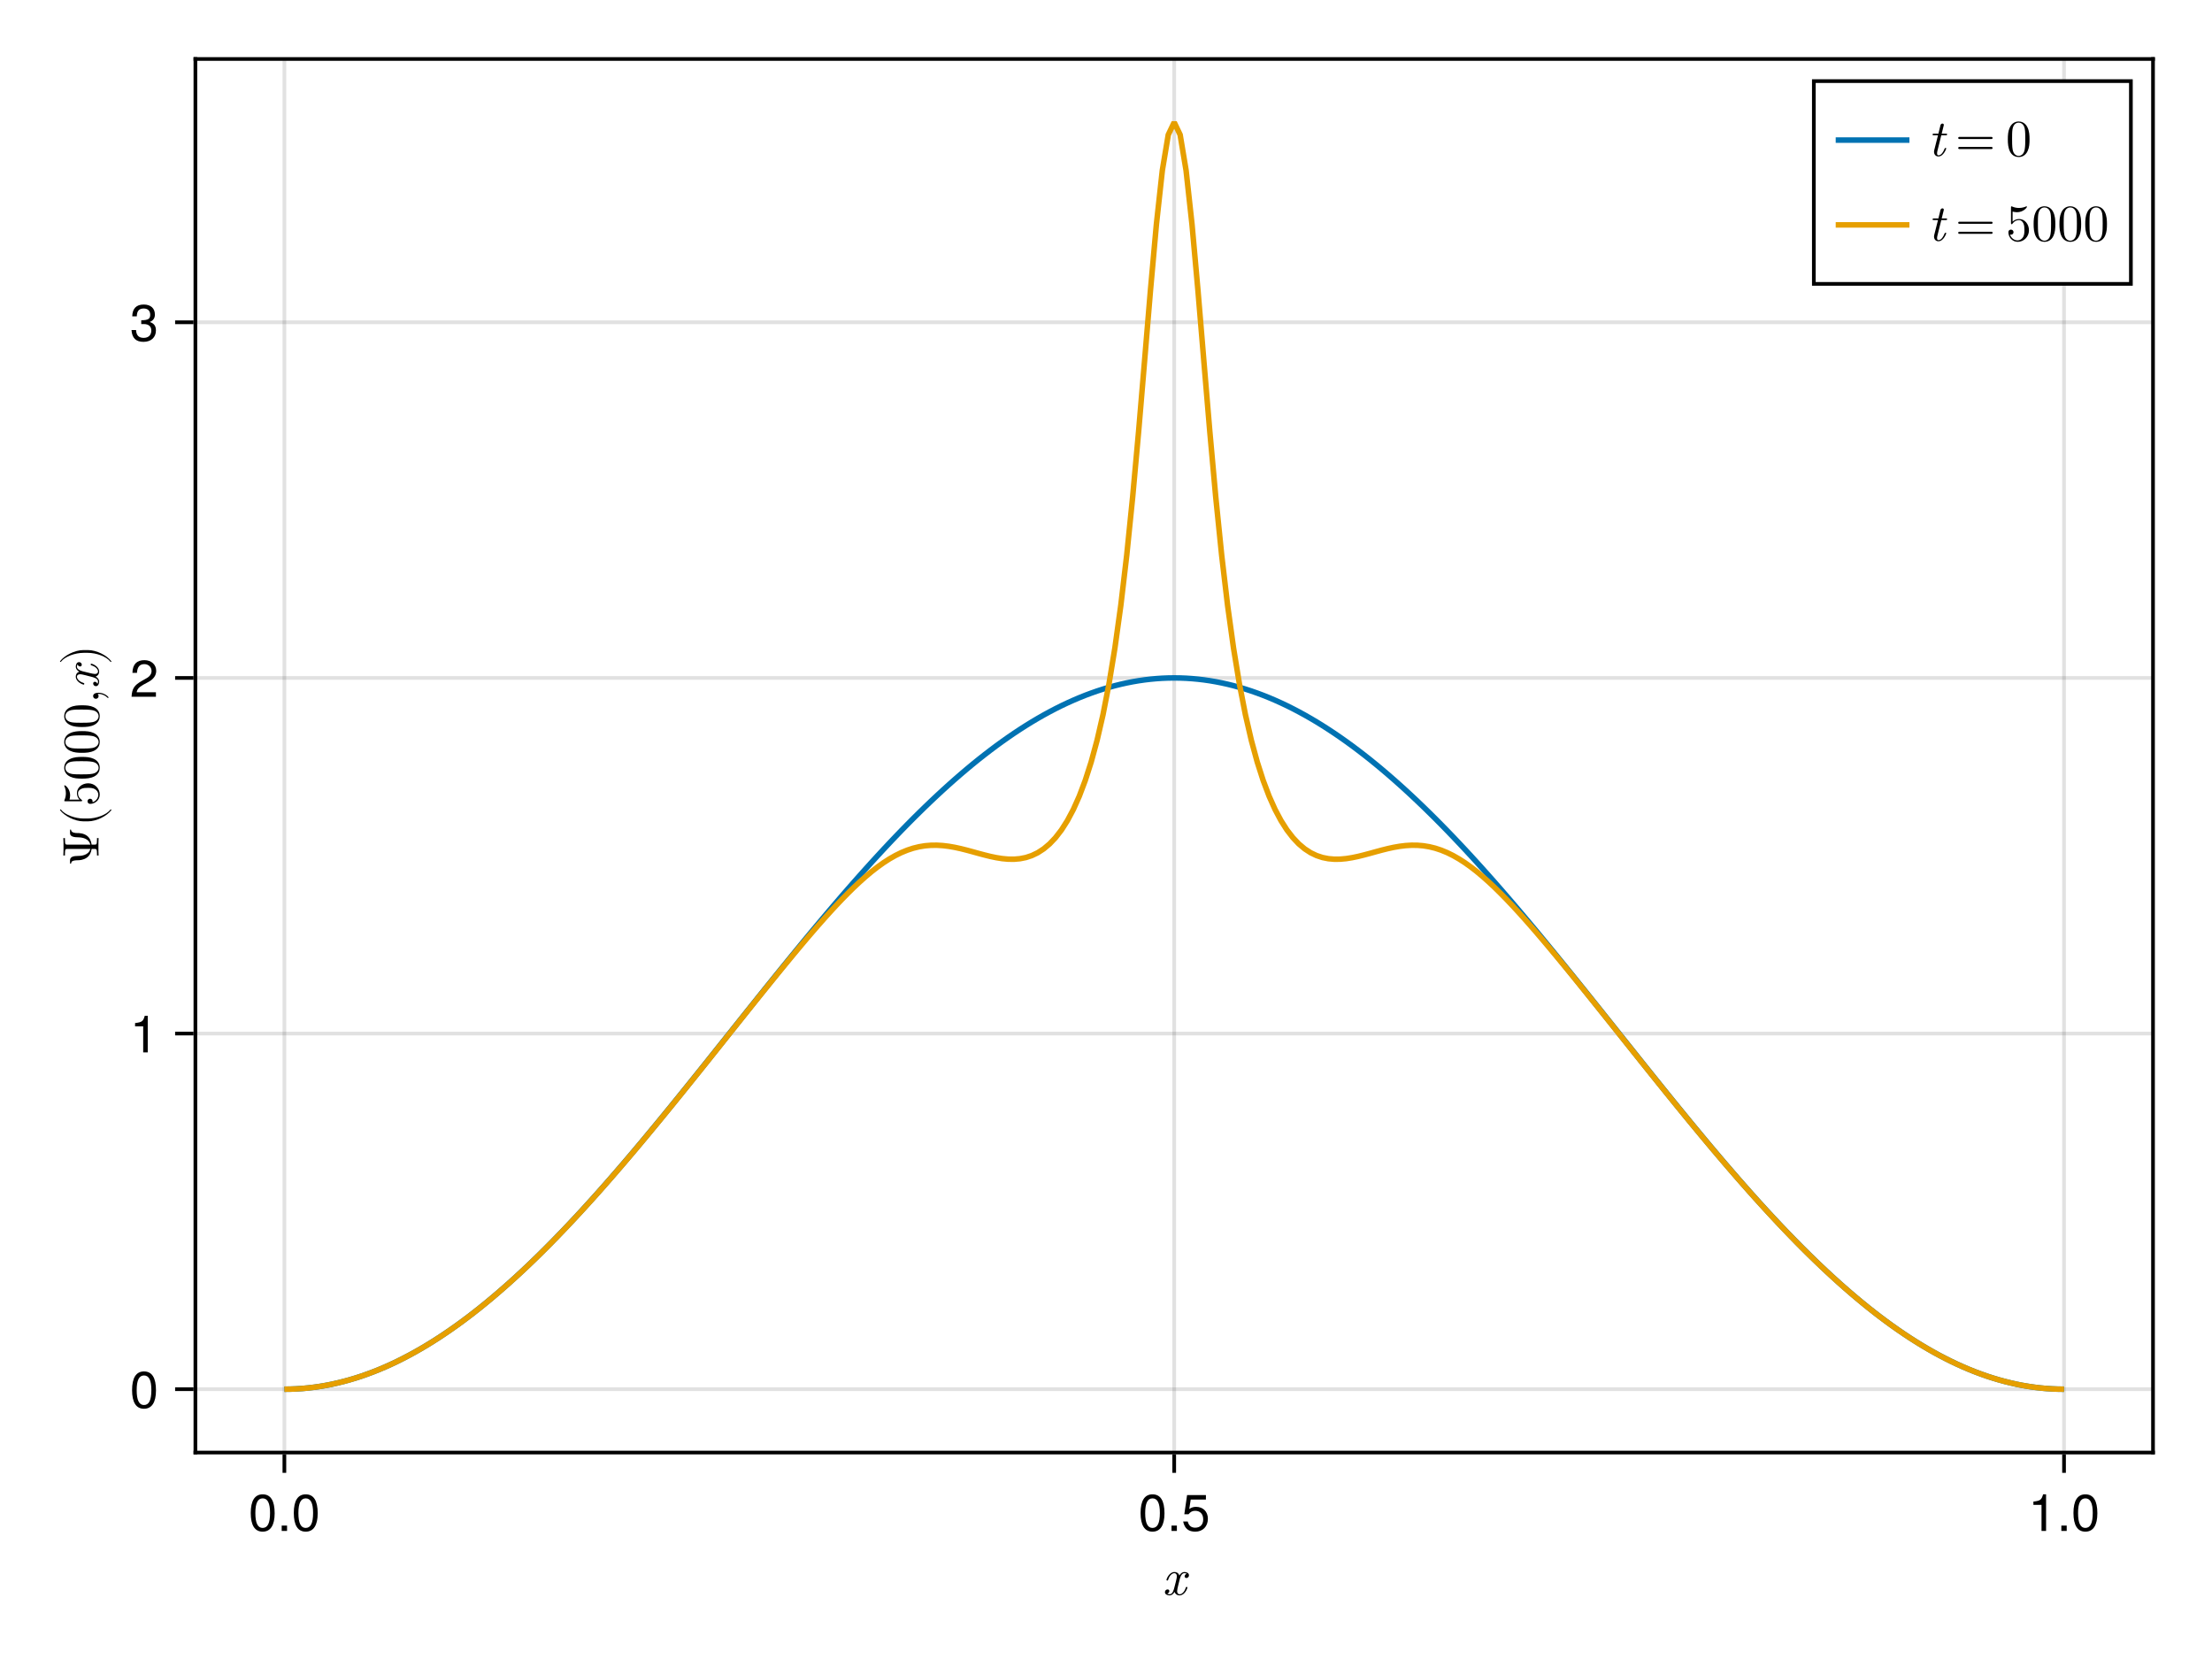<?xml version="1.0" encoding="UTF-8"?>
<svg xmlns="http://www.w3.org/2000/svg" xmlns:xlink="http://www.w3.org/1999/xlink" width="600" height="450" viewBox="0 0 600 450">
<defs>
<g>
<g id="glyph-0-0-c0a7c017">
<path d="M 6.828 -2 C 6.828 -2.141 6.719 -2.141 6.625 -2.141 C 6.453 -2.141 6.438 -2.125 6.375 -1.906 C 5.984 -0.703 5.297 -0.156 4.703 -0.156 C 4.422 -0.156 4.047 -0.328 4.047 -1.047 C 4.047 -1.391 4.203 -1.984 4.312 -2.469 L 4.781 -4.375 C 4.984 -5.109 5.359 -5.875 6.016 -5.875 C 6.062 -5.875 6.406 -5.875 6.641 -5.688 C 6.078 -5.547 6.078 -5.016 6.078 -5.016 C 6.078 -4.828 6.203 -4.562 6.562 -4.562 C 6.812 -4.562 7.25 -4.766 7.25 -5.312 C 7.25 -6.016 6.438 -6.188 6.031 -6.188 C 5.266 -6.188 4.797 -5.5 4.656 -5.234 C 4.359 -6.078 3.672 -6.188 3.312 -6.188 C 1.922 -6.188 1.156 -4.359 1.156 -4.031 C 1.156 -3.891 1.297 -3.891 1.375 -3.891 C 1.547 -3.891 1.547 -3.906 1.625 -4.125 C 2 -5.328 2.734 -5.875 3.297 -5.875 C 3.703 -5.875 3.969 -5.562 3.969 -5 C 3.969 -4.656 3.797 -3.969 3.672 -3.453 L 3.344 -2.188 C 3.125 -1.281 2.828 -0.156 1.984 -0.156 C 1.953 -0.156 1.609 -0.156 1.375 -0.344 C 1.797 -0.469 1.922 -0.812 1.922 -1.016 C 1.922 -1.391 1.625 -1.469 1.438 -1.469 C 1.094 -1.469 0.734 -1.172 0.734 -0.719 C 0.734 -0.172 1.328 0.156 1.969 0.156 C 2.641 0.156 3.109 -0.375 3.344 -0.797 C 3.625 0 4.312 0.156 4.672 0.156 C 6.125 0.156 6.828 -1.719 6.828 -2 Z M 6.828 -2 "/>
</g>
<g id="glyph-1-0-c0a7c017">
<path d="M 7.094 -4.781 C 7.094 -1.516 5.953 0.203 3.844 0.203 C 1.719 0.203 0.609 -1.516 0.609 -4.859 C 0.609 -8.188 1.703 -9.922 3.844 -9.922 C 6 -9.922 7.094 -8.219 7.094 -4.781 Z M 5.844 -4.891 C 5.844 -7.547 5.188 -8.828 3.844 -8.828 C 2.516 -8.828 1.859 -7.562 1.859 -4.844 C 1.859 -2.125 2.516 -0.812 3.828 -0.812 C 5.188 -0.812 5.844 -2.078 5.844 -4.891 Z M 5.844 -4.891 "/>
</g>
<g id="glyph-1-1-c0a7c017">
<path d="M 7.188 -3.297 C 7.188 -1.188 5.781 0.203 3.781 0.203 C 2.016 0.203 0.891 -0.578 0.484 -2.547 C 0.484 -2.547 1.719 -2.547 1.719 -2.547 C 2.016 -1.422 2.672 -0.875 3.75 -0.875 C 5.094 -0.875 5.922 -1.688 5.922 -3.125 C 5.922 -4.594 5.078 -5.453 3.75 -5.453 C 2.984 -5.453 2.5 -5.203 1.938 -4.516 C 1.938 -4.516 0.797 -4.516 0.797 -4.516 C 0.797 -4.516 1.547 -9.719 1.547 -9.719 C 1.547 -9.719 6.656 -9.719 6.656 -9.719 C 6.656 -9.719 6.656 -8.5 6.656 -8.5 C 6.656 -8.5 2.531 -8.5 2.531 -8.5 C 2.531 -8.5 2.141 -5.938 2.141 -5.938 C 2.719 -6.359 3.281 -6.531 3.969 -6.531 C 5.875 -6.531 7.188 -5.25 7.188 -3.297 Z M 7.188 -3.297 "/>
</g>
<g id="glyph-1-2-c0a7c017">
<path d="M 4.859 0 C 4.859 0 3.625 0 3.625 0 C 3.625 0 3.625 -7.062 3.625 -7.062 C 3.625 -7.062 1.422 -7.062 1.422 -7.062 C 1.422 -7.062 1.422 -7.953 1.422 -7.953 C 3.328 -8.188 3.609 -8.406 4.047 -9.922 C 4.047 -9.922 4.859 -9.922 4.859 -9.922 C 4.859 -9.922 4.859 0 4.859 0 Z M 4.859 0 "/>
</g>
<g id="glyph-2-0-c0a7c017">
<path d="M 2.672 0 C 2.672 0 1.219 0 1.219 0 C 1.219 0 1.219 -1.453 1.219 -1.453 C 1.219 -1.453 2.672 -1.453 2.672 -1.453 C 2.672 -1.453 2.672 0 2.672 0 Z M 2.672 0 "/>
</g>
<g id="glyph-3-0-c0a7c017">
<path d="M 2.672 0 C 2.672 0 1.219 0 1.219 0 C 1.219 0 1.219 -1.453 1.219 -1.453 C 1.219 -1.453 2.672 -1.453 2.672 -1.453 C 2.672 -1.453 2.672 0 2.672 0 Z M 2.672 0 "/>
</g>
<g id="glyph-4-0-c0a7c017">
<path d="M 2.672 0 C 2.672 0 1.219 0 1.219 0 C 1.219 0 1.219 -1.453 1.219 -1.453 C 1.219 -1.453 2.672 -1.453 2.672 -1.453 C 2.672 -1.453 2.672 0 2.672 0 Z M 2.672 0 "/>
</g>
<g id="glyph-5-0-c0a7c017">
<path d="M -7.609 -10.078 C -7.75 -10.078 -7.75 -9.969 -7.75 -9.75 L -7.75 -9.219 C -7.75 -8.672 -7.656 -7.984 -5.625 -7.969 C -4.094 -7.953 -2.609 -7.484 -2.234 -5.984 L -8.453 -5.984 C -8.938 -5.984 -9.125 -5.984 -9.125 -7.312 L -9.125 -7.766 L -9.562 -7.766 C -9.516 -7.266 -9.516 -5.984 -9.516 -5.406 C -9.516 -4.828 -9.516 -3.531 -9.562 -3.031 L -9.125 -3.031 L -9.125 -3.484 C -9.125 -4.812 -8.953 -4.812 -8.453 -4.812 L -2.234 -4.812 C -2.734 -2.984 -4.891 -2.906 -5.797 -2.906 C -7.484 -2.891 -7.75 -2.281 -7.75 -1.672 L -7.75 -1.141 C -7.75 -0.938 -7.75 -0.797 -7.609 -0.797 C -7.531 -0.797 -7.469 -0.844 -7.453 -0.922 C -7.391 -1.391 -7.203 -1.734 -5.547 -1.75 C -5.219 -1.75 -4.109 -1.797 -3.172 -2.469 C -2.422 -3.016 -2.016 -3.859 -1.891 -4.812 L -1.109 -4.812 C -0.625 -4.812 -0.438 -4.812 -0.438 -3.484 L -0.438 -3.031 L 0 -3.031 C -0.047 -3.531 -0.047 -4.812 -0.047 -5.391 C -0.047 -5.969 -0.047 -7.266 0 -7.766 L -0.438 -7.766 L -0.438 -7.312 C -0.438 -5.984 -0.609 -5.984 -1.109 -5.984 L -1.891 -5.984 C -2.016 -6.984 -2.438 -7.844 -3.156 -8.391 C -4.156 -9.109 -5.266 -9.125 -5.875 -9.125 C -6.109 -9.125 -7.344 -9.141 -7.453 -9.891 C -7.469 -9.984 -7.469 -10.078 -7.609 -10.078 Z M -7.609 -10.078 "/>
</g>
<g id="glyph-6-0-c0a7c017">
<path d="M 3.328 -4.641 C 3.297 -4.641 3.25 -4.625 3.219 -4.594 C 2.125 -3.141 -0.672 -2.172 -2.906 -2.172 L -4.094 -2.172 C -6.328 -2.172 -9.125 -3.141 -10.219 -4.594 C -10.25 -4.625 -10.297 -4.641 -10.328 -4.641 C -10.406 -4.641 -10.469 -4.578 -10.469 -4.516 C -10.469 -4.484 -10.453 -4.453 -10.438 -4.422 C -9.281 -2.891 -6.484 -1.406 -4.094 -1.406 L -2.906 -1.406 C -0.516 -1.406 2.281 -2.891 3.438 -4.422 C 3.453 -4.453 3.469 -4.484 3.469 -4.516 C 3.469 -4.578 3.406 -4.641 3.328 -4.641 Z M 3.328 -4.641 "/>
</g>
<g id="glyph-6-1-c0a7c017">
<path d="M -4.484 -6.438 C -5.594 -6.438 -6.719 -6.375 -7.75 -5.875 C -9.094 -5.234 -9.328 -4.094 -9.328 -3.5 C -9.328 -2.656 -8.953 -1.641 -7.656 -1.062 C -6.688 -0.609 -5.594 -0.547 -4.484 -0.547 C -3.438 -0.547 -2.172 -0.609 -1.109 -1.172 C 0.031 -1.781 0.312 -2.797 0.312 -3.484 C 0.312 -4.234 0.016 -5.312 -1.312 -5.922 C -2.281 -6.375 -3.375 -6.438 -4.484 -6.438 Z M -4.641 -5.281 C -3.594 -5.281 -2.641 -5.281 -1.75 -5.125 C -0.422 -4.906 0 -4.109 0 -3.484 C 0 -2.938 -0.344 -2.109 -1.688 -1.859 C -2.531 -1.703 -3.828 -1.703 -4.641 -1.703 C -5.547 -1.703 -6.469 -1.703 -7.219 -1.812 C -8.891 -2.094 -9.016 -3.141 -9.016 -3.484 C -9.016 -3.953 -8.766 -4.875 -7.375 -5.141 C -6.594 -5.281 -5.531 -5.281 -4.641 -5.281 Z M -4.641 -5.281 "/>
</g>
<g id="glyph-7-0-c0a7c017">
<path d="M -2.812 -6.281 C -4.484 -6.281 -5.875 -5.141 -5.875 -3.625 C -5.875 -2.953 -5.656 -2.359 -5.172 -1.844 L -7.891 -1.844 C -7.812 -2.125 -7.719 -2.594 -7.719 -3.031 C -7.719 -4.766 -8.984 -5.734 -9.172 -5.734 C -9.25 -5.734 -9.328 -5.703 -9.328 -5.594 C -9.328 -5.594 -9.328 -5.562 -9.281 -5.484 C -9.156 -5.203 -8.875 -4.516 -8.875 -3.578 C -8.875 -3.031 -8.969 -2.375 -9.266 -1.719 C -9.312 -1.609 -9.312 -1.547 -9.312 -1.547 C -9.312 -1.406 -9.203 -1.406 -8.969 -1.406 L -4.828 -1.406 C -4.578 -1.406 -4.469 -1.406 -4.469 -1.609 C -4.469 -1.703 -4.516 -1.734 -4.594 -1.797 C -4.812 -1.953 -5.578 -2.469 -5.578 -3.594 C -5.578 -4.328 -4.922 -4.672 -4.672 -4.781 C -4.156 -5.016 -3.609 -5.047 -2.906 -5.047 C -2.422 -5.047 -1.578 -5.047 -1 -4.703 C -0.453 -4.375 -0.078 -3.844 -0.078 -3.203 C -0.078 -2.188 -0.828 -1.391 -1.656 -1.141 C -1.641 -1.188 -1.625 -1.234 -1.625 -1.391 C -1.625 -1.844 -1.969 -2.094 -2.312 -2.094 C -2.641 -2.094 -3 -1.844 -3 -1.391 C -3 -1.188 -2.891 -0.703 -2.25 -0.703 C -1.047 -0.703 0.312 -1.672 0.312 -3.234 C 0.312 -4.859 -1.031 -6.281 -2.812 -6.281 Z M -2.812 -6.281 "/>
</g>
<g id="glyph-7-1-c0a7c017">
<path d="M -4.484 -6.438 C -5.594 -6.438 -6.719 -6.375 -7.75 -5.875 C -9.094 -5.234 -9.328 -4.094 -9.328 -3.5 C -9.328 -2.656 -8.953 -1.641 -7.656 -1.062 C -6.688 -0.609 -5.594 -0.547 -4.484 -0.547 C -3.438 -0.547 -2.172 -0.609 -1.109 -1.172 C 0.031 -1.781 0.312 -2.797 0.312 -3.484 C 0.312 -4.234 0.016 -5.312 -1.312 -5.922 C -2.281 -6.375 -3.375 -6.438 -4.484 -6.438 Z M -4.641 -5.281 C -3.594 -5.281 -2.641 -5.281 -1.75 -5.125 C -0.422 -4.906 0 -4.109 0 -3.484 C 0 -2.938 -0.344 -2.109 -1.688 -1.859 C -2.531 -1.703 -3.828 -1.703 -4.641 -1.703 C -5.547 -1.703 -6.469 -1.703 -7.219 -1.812 C -8.891 -2.094 -9.016 -3.141 -9.016 -3.484 C -9.016 -3.953 -8.766 -4.875 -7.375 -5.141 C -6.594 -5.281 -5.531 -5.281 -4.641 -5.281 Z M -4.641 -5.281 "/>
</g>
<g id="glyph-7-2-c0a7c017">
<path d="M -0.016 -2.844 C -0.938 -2.844 -1.484 -2.484 -1.484 -1.953 C -1.484 -1.484 -1.141 -1.203 -0.734 -1.203 C -0.359 -1.203 0 -1.484 0 -1.953 C 0 -2.109 -0.062 -2.297 -0.188 -2.438 C -0.203 -2.484 -0.219 -2.5 -0.219 -2.5 C -0.219 -2.5 -0.203 -2.531 -0.016 -2.531 C 1.016 -2.531 1.859 -2.047 2.328 -1.578 C 2.484 -1.422 2.5 -1.422 2.547 -1.422 C 2.641 -1.422 2.703 -1.5 2.703 -1.562 C 2.703 -1.719 1.625 -2.844 -0.016 -2.844 Z M -0.016 -2.844 "/>
</g>
<g id="glyph-7-3-c0a7c017">
<path d="M -2.906 -4.031 L -4.094 -4.031 C -6.484 -4.031 -9.281 -2.562 -10.438 -1.016 C -10.453 -1 -10.469 -0.969 -10.469 -0.938 C -10.469 -0.875 -10.406 -0.797 -10.328 -0.797 C -10.297 -0.797 -10.25 -0.828 -10.219 -0.859 C -9.125 -2.312 -6.328 -3.281 -4.094 -3.281 L -2.906 -3.281 C -0.672 -3.281 2.125 -2.312 3.219 -0.859 C 3.25 -0.828 3.297 -0.797 3.328 -0.797 C 3.406 -0.797 3.469 -0.875 3.469 -0.938 C 3.469 -0.969 3.453 -1 3.438 -1.016 C 2.281 -2.562 -0.516 -4.031 -2.906 -4.031 Z M -2.906 -4.031 "/>
</g>
<g id="glyph-8-0-c0a7c017">
<path d="M -2 -6.828 C -2.141 -6.828 -2.141 -6.719 -2.141 -6.625 C -2.141 -6.453 -2.125 -6.438 -1.906 -6.375 C -0.703 -5.984 -0.156 -5.297 -0.156 -4.703 C -0.156 -4.422 -0.328 -4.047 -1.047 -4.047 C -1.391 -4.047 -1.984 -4.203 -2.469 -4.312 L -4.375 -4.781 C -5.109 -4.984 -5.875 -5.359 -5.875 -6.016 C -5.875 -6.062 -5.875 -6.406 -5.688 -6.641 C -5.547 -6.078 -5.016 -6.078 -5.016 -6.078 C -4.828 -6.078 -4.562 -6.203 -4.562 -6.562 C -4.562 -6.812 -4.766 -7.25 -5.312 -7.25 C -6.016 -7.25 -6.188 -6.438 -6.188 -6.031 C -6.188 -5.266 -5.5 -4.797 -5.234 -4.656 C -6.078 -4.359 -6.188 -3.672 -6.188 -3.312 C -6.188 -1.922 -4.359 -1.156 -4.031 -1.156 C -3.891 -1.156 -3.891 -1.297 -3.891 -1.375 C -3.891 -1.547 -3.906 -1.547 -4.125 -1.625 C -5.328 -2 -5.875 -2.734 -5.875 -3.297 C -5.875 -3.703 -5.562 -3.969 -5 -3.969 C -4.656 -3.969 -3.969 -3.797 -3.453 -3.672 L -2.188 -3.344 C -1.281 -3.125 -0.156 -2.828 -0.156 -1.984 C -0.156 -1.953 -0.156 -1.609 -0.344 -1.375 C -0.469 -1.797 -0.812 -1.922 -1.016 -1.922 C -1.391 -1.922 -1.469 -1.625 -1.469 -1.438 C -1.469 -1.094 -1.172 -0.734 -0.719 -0.734 C -0.172 -0.734 0.156 -1.328 0.156 -1.969 C 0.156 -2.641 -0.375 -3.109 -0.797 -3.344 C 0 -3.625 0.156 -4.312 0.156 -4.672 C 0.156 -6.125 -1.719 -6.828 -2 -6.828 Z M -2 -6.828 "/>
</g>
<g id="glyph-9-0-c0a7c017">
<path d="M 7.094 -4.781 C 7.094 -1.516 5.953 0.203 3.844 0.203 C 1.719 0.203 0.609 -1.516 0.609 -4.859 C 0.609 -8.188 1.703 -9.922 3.844 -9.922 C 6 -9.922 7.094 -8.219 7.094 -4.781 Z M 5.844 -4.891 C 5.844 -7.547 5.188 -8.828 3.844 -8.828 C 2.516 -8.828 1.859 -7.562 1.859 -4.844 C 1.859 -2.125 2.516 -0.812 3.828 -0.812 C 5.188 -0.812 5.844 -2.078 5.844 -4.891 Z M 5.844 -4.891 "/>
</g>
<g id="glyph-9-1-c0a7c017">
<path d="M 4.859 0 C 4.859 0 3.625 0 3.625 0 C 3.625 0 3.625 -7.062 3.625 -7.062 C 3.625 -7.062 1.422 -7.062 1.422 -7.062 C 1.422 -7.062 1.422 -7.953 1.422 -7.953 C 3.328 -8.188 3.609 -8.406 4.047 -9.922 C 4.047 -9.922 4.859 -9.922 4.859 -9.922 C 4.859 -9.922 4.859 0 4.859 0 Z M 4.859 0 "/>
</g>
<g id="glyph-9-2-c0a7c017">
<path d="M 7.156 -7.016 C 7.156 -5.797 6.438 -4.766 5.047 -4.016 C 5.047 -4.016 3.656 -3.266 3.656 -3.266 C 2.438 -2.547 1.984 -2.031 1.859 -1.219 C 1.859 -1.219 7.078 -1.219 7.078 -1.219 C 7.078 -1.219 7.078 0 7.078 0 C 7.078 0 0.469 0 0.469 0 C 0.594 -2.188 1.188 -3.125 3.266 -4.297 C 3.266 -4.297 4.547 -5.031 4.547 -5.031 C 5.438 -5.531 5.891 -6.203 5.891 -6.984 C 5.891 -8.047 5.047 -8.844 3.938 -8.844 C 2.719 -8.844 2.031 -8.141 1.938 -6.484 C 1.938 -6.484 0.703 -6.484 0.703 -6.484 C 0.766 -8.891 1.953 -9.922 3.969 -9.922 C 5.859 -9.922 7.156 -8.688 7.156 -7.016 Z M 7.156 -7.016 "/>
</g>
<g id="glyph-10-0-c0a7c017">
<path d="M 7.078 -2.891 C 7.078 -1.016 5.766 0.203 3.719 0.203 C 1.688 0.203 0.609 -0.781 0.453 -3 C 0.453 -3 1.688 -3 1.688 -3 C 1.766 -1.547 2.422 -0.875 3.766 -0.875 C 5.047 -0.875 5.828 -1.625 5.828 -2.875 C 5.828 -3.969 5.125 -4.625 3.766 -4.625 C 3.766 -4.625 3.094 -4.625 3.094 -4.625 C 3.094 -4.625 3.094 -5.656 3.094 -5.656 C 5.062 -5.656 5.531 -6.094 5.531 -7.156 C 5.531 -8.203 4.875 -8.844 3.781 -8.844 C 2.516 -8.844 1.922 -8.188 1.891 -6.719 C 1.891 -6.719 0.656 -6.719 0.656 -6.719 C 0.703 -8.828 1.766 -9.922 3.766 -9.922 C 5.656 -9.922 6.797 -8.906 6.797 -7.203 C 6.797 -6.203 6.328 -5.562 5.406 -5.188 C 6.594 -4.781 7.078 -4.094 7.078 -2.891 Z M 7.078 -2.891 "/>
</g>
<g id="glyph-11-0-c0a7c017">
<path d="M 4.984 -2 C 4.984 -2.141 4.875 -2.141 4.781 -2.141 C 4.609 -2.141 4.609 -2.125 4.5 -1.875 C 4.234 -1.203 3.688 -0.156 2.891 -0.156 C 2.5 -0.156 2.5 -0.5 2.5 -0.734 C 2.5 -0.828 2.5 -1.047 2.609 -1.438 L 3.641 -5.594 L 4.828 -5.594 C 5.062 -5.594 5.219 -5.594 5.219 -5.859 C 5.219 -6.031 5.094 -6.031 4.875 -6.031 L 3.75 -6.031 L 4.266 -8.109 C 4.328 -8.297 4.328 -8.328 4.328 -8.406 C 4.328 -8.688 4.094 -8.766 3.953 -8.766 C 3.594 -8.766 3.453 -8.469 3.406 -8.266 L 2.859 -6.031 L 1.672 -6.031 C 1.422 -6.031 1.281 -6.031 1.281 -5.766 C 1.281 -5.594 1.406 -5.594 1.625 -5.594 L 2.75 -5.594 L 1.734 -1.578 C 1.719 -1.531 1.672 -1.297 1.672 -1.109 C 1.672 -0.406 2.125 0.156 2.859 0.156 C 4.266 0.156 4.984 -1.938 4.984 -2 Z M 4.984 -2 "/>
</g>
<g id="glyph-12-0-c0a7c017">
<path d="M 10.109 -4.859 C 10.109 -5.016 9.984 -5.141 9.828 -5.141 L 1.062 -5.141 C 0.906 -5.141 0.781 -5.016 0.781 -4.859 C 0.781 -4.703 0.906 -4.578 1.062 -4.578 L 9.828 -4.578 C 9.984 -4.578 10.109 -4.703 10.109 -4.859 Z M 10.109 -2.141 C 10.109 -2.297 9.984 -2.422 9.828 -2.422 L 1.062 -2.422 C 0.906 -2.422 0.781 -2.297 0.781 -2.141 C 0.781 -1.984 0.906 -1.859 1.062 -1.859 L 9.828 -1.859 C 9.984 -1.859 10.109 -1.984 10.109 -2.141 Z M 10.109 -2.141 "/>
</g>
<g id="glyph-12-1-c0a7c017">
<path d="M 6.438 -4.484 C 6.438 -5.594 6.375 -6.719 5.875 -7.75 C 5.234 -9.094 4.094 -9.328 3.5 -9.328 C 2.656 -9.328 1.641 -8.953 1.062 -7.656 C 0.609 -6.688 0.547 -5.594 0.547 -4.484 C 0.547 -3.438 0.609 -2.172 1.172 -1.109 C 1.781 0.031 2.797 0.312 3.484 0.312 C 4.234 0.312 5.312 0.016 5.922 -1.312 C 6.375 -2.281 6.438 -3.375 6.438 -4.484 Z M 5.281 -4.641 C 5.281 -3.594 5.281 -2.641 5.125 -1.75 C 4.906 -0.422 4.109 0 3.484 0 C 2.938 0 2.109 -0.344 1.859 -1.688 C 1.703 -2.531 1.703 -3.828 1.703 -4.641 C 1.703 -5.547 1.703 -6.469 1.812 -7.219 C 2.094 -8.891 3.141 -9.016 3.484 -9.016 C 3.953 -9.016 4.875 -8.766 5.141 -7.375 C 5.281 -6.594 5.281 -5.531 5.281 -4.641 Z M 5.281 -4.641 "/>
</g>
<g id="glyph-13-0-c0a7c017">
<path d="M 4.984 -2 C 4.984 -2.141 4.875 -2.141 4.781 -2.141 C 4.609 -2.141 4.609 -2.125 4.5 -1.875 C 4.234 -1.203 3.688 -0.156 2.891 -0.156 C 2.5 -0.156 2.5 -0.5 2.5 -0.734 C 2.5 -0.828 2.5 -1.047 2.609 -1.438 L 3.641 -5.594 L 4.828 -5.594 C 5.062 -5.594 5.219 -5.594 5.219 -5.859 C 5.219 -6.031 5.094 -6.031 4.875 -6.031 L 3.75 -6.031 L 4.266 -8.109 C 4.328 -8.297 4.328 -8.328 4.328 -8.406 C 4.328 -8.688 4.094 -8.766 3.953 -8.766 C 3.594 -8.766 3.453 -8.469 3.406 -8.266 L 2.859 -6.031 L 1.672 -6.031 C 1.422 -6.031 1.281 -6.031 1.281 -5.766 C 1.281 -5.594 1.406 -5.594 1.625 -5.594 L 2.75 -5.594 L 1.734 -1.578 C 1.719 -1.531 1.672 -1.297 1.672 -1.109 C 1.672 -0.406 2.125 0.156 2.859 0.156 C 4.266 0.156 4.984 -1.938 4.984 -2 Z M 4.984 -2 "/>
</g>
<g id="glyph-14-0-c0a7c017">
<path d="M 10.109 -4.859 C 10.109 -5.016 9.984 -5.141 9.828 -5.141 L 1.062 -5.141 C 0.906 -5.141 0.781 -5.016 0.781 -4.859 C 0.781 -4.703 0.906 -4.578 1.062 -4.578 L 9.828 -4.578 C 9.984 -4.578 10.109 -4.703 10.109 -4.859 Z M 10.109 -2.141 C 10.109 -2.297 9.984 -2.422 9.828 -2.422 L 1.062 -2.422 C 0.906 -2.422 0.781 -2.297 0.781 -2.141 C 0.781 -1.984 0.906 -1.859 1.062 -1.859 L 9.828 -1.859 C 9.984 -1.859 10.109 -1.984 10.109 -2.141 Z M 10.109 -2.141 "/>
</g>
<g id="glyph-14-1-c0a7c017">
<path d="M 6.281 -2.812 C 6.281 -4.484 5.141 -5.875 3.625 -5.875 C 2.953 -5.875 2.359 -5.656 1.844 -5.172 L 1.844 -7.891 C 2.125 -7.812 2.594 -7.719 3.031 -7.719 C 4.766 -7.719 5.734 -8.984 5.734 -9.172 C 5.734 -9.25 5.703 -9.328 5.594 -9.328 C 5.594 -9.328 5.562 -9.328 5.484 -9.281 C 5.203 -9.156 4.516 -8.875 3.578 -8.875 C 3.031 -8.875 2.375 -8.969 1.719 -9.266 C 1.609 -9.312 1.547 -9.312 1.547 -9.312 C 1.406 -9.312 1.406 -9.203 1.406 -8.969 L 1.406 -4.828 C 1.406 -4.578 1.406 -4.469 1.609 -4.469 C 1.703 -4.469 1.734 -4.516 1.797 -4.594 C 1.953 -4.812 2.469 -5.578 3.594 -5.578 C 4.328 -5.578 4.672 -4.922 4.781 -4.672 C 5.016 -4.156 5.047 -3.609 5.047 -2.906 C 5.047 -2.422 5.047 -1.578 4.703 -1 C 4.375 -0.453 3.844 -0.078 3.203 -0.078 C 2.188 -0.078 1.391 -0.828 1.141 -1.656 C 1.188 -1.641 1.234 -1.625 1.391 -1.625 C 1.844 -1.625 2.094 -1.969 2.094 -2.312 C 2.094 -2.641 1.844 -3 1.391 -3 C 1.188 -3 0.703 -2.891 0.703 -2.25 C 0.703 -1.047 1.672 0.312 3.234 0.312 C 4.859 0.312 6.281 -1.031 6.281 -2.812 Z M 6.281 -2.812 "/>
</g>
<g id="glyph-14-2-c0a7c017">
<path d="M 6.438 -4.484 C 6.438 -5.594 6.375 -6.719 5.875 -7.75 C 5.234 -9.094 4.094 -9.328 3.5 -9.328 C 2.656 -9.328 1.641 -8.953 1.062 -7.656 C 0.609 -6.688 0.547 -5.594 0.547 -4.484 C 0.547 -3.438 0.609 -2.172 1.172 -1.109 C 1.781 0.031 2.797 0.312 3.484 0.312 C 4.234 0.312 5.312 0.016 5.922 -1.312 C 6.375 -2.281 6.438 -3.375 6.438 -4.484 Z M 5.281 -4.641 C 5.281 -3.594 5.281 -2.641 5.125 -1.75 C 4.906 -0.422 4.109 0 3.484 0 C 2.938 0 2.109 -0.344 1.859 -1.688 C 1.703 -2.531 1.703 -3.828 1.703 -4.641 C 1.703 -5.547 1.703 -6.469 1.812 -7.219 C 2.094 -8.891 3.141 -9.016 3.484 -9.016 C 3.953 -9.016 4.875 -8.766 5.141 -7.375 C 5.281 -6.594 5.281 -5.531 5.281 -4.641 Z M 5.281 -4.641 "/>
</g>
</g>
</defs>
<rect x="-60" y="-45" width="720" height="540" fill="rgb(100%, 100%, 100%)" fill-opacity="1"/>
<path fill-rule="nonzero" fill="rgb(100%, 100%, 100%)" fill-opacity="1" d="M 53 394 L 584 394 L 584 16 L 53 16 Z M 53 394 "/>
<path fill="none" stroke-width="1" stroke-linecap="butt" stroke-linejoin="miter" stroke="rgb(0%, 0%, 0%)" stroke-opacity="0.12" stroke-miterlimit="1.155" d="M 77.137 394 L 77.137 16 "/>
<path fill="none" stroke-width="1" stroke-linecap="butt" stroke-linejoin="miter" stroke="rgb(0%, 0%, 0%)" stroke-opacity="0.12" stroke-miterlimit="1.155" d="M 318.5 394 L 318.5 16 "/>
<path fill="none" stroke-width="1" stroke-linecap="butt" stroke-linejoin="miter" stroke="rgb(0%, 0%, 0%)" stroke-opacity="0.12" stroke-miterlimit="1.155" d="M 559.863 394 L 559.863 16 "/>
<path fill="none" stroke-width="1" stroke-linecap="butt" stroke-linejoin="miter" stroke="rgb(0%, 0%, 0%)" stroke-opacity="0.12" stroke-miterlimit="1.155" d="M 53 376.816 L 584 376.816 "/>
<path fill="none" stroke-width="1" stroke-linecap="butt" stroke-linejoin="miter" stroke="rgb(0%, 0%, 0%)" stroke-opacity="0.12" stroke-miterlimit="1.155" d="M 53 280.352 L 584 280.352 "/>
<path fill="none" stroke-width="1" stroke-linecap="butt" stroke-linejoin="miter" stroke="rgb(0%, 0%, 0%)" stroke-opacity="0.12" stroke-miterlimit="1.155" d="M 53 183.887 L 584 183.887 "/>
<path fill="none" stroke-width="1" stroke-linecap="butt" stroke-linejoin="miter" stroke="rgb(0%, 0%, 0%)" stroke-opacity="0.12" stroke-miterlimit="1.155" d="M 53 87.418 L 584 87.418 "/>
<g fill="rgb(0%, 0%, 0%)" fill-opacity="1">
<use xlink:href="#glyph-0-0-c0a7c017" x="315.252" y="432.594"/>
</g>
<g fill="rgb(0%, 0%, 0%)" fill-opacity="1">
<use xlink:href="#glyph-1-0-c0a7c017" x="67.406" y="415.258"/>
</g>
<g fill="rgb(0%, 0%, 0%)" fill-opacity="1">
<use xlink:href="#glyph-2-0-c0a7c017" x="75.19" y="415.258"/>
</g>
<g fill="rgb(0%, 0%, 0%)" fill-opacity="1">
<use xlink:href="#glyph-1-0-c0a7c017" x="79.082" y="415.258"/>
</g>
<g fill="rgb(0%, 0%, 0%)" fill-opacity="1">
<use xlink:href="#glyph-1-0-c0a7c017" x="308.77" y="415.258"/>
</g>
<g fill="rgb(0%, 0%, 0%)" fill-opacity="1">
<use xlink:href="#glyph-3-0-c0a7c017" x="316.554" y="415.258"/>
</g>
<g fill="rgb(0%, 0%, 0%)" fill-opacity="1">
<use xlink:href="#glyph-1-1-c0a7c017" x="320.446" y="415.258"/>
</g>
<g fill="rgb(0%, 0%, 0%)" fill-opacity="1">
<use xlink:href="#glyph-1-2-c0a7c017" x="550.134" y="415.258"/>
</g>
<g fill="rgb(0%, 0%, 0%)" fill-opacity="1">
<use xlink:href="#glyph-4-0-c0a7c017" x="557.918" y="415.258"/>
</g>
<g fill="rgb(0%, 0%, 0%)" fill-opacity="1">
<use xlink:href="#glyph-1-0-c0a7c017" x="561.81" y="415.258"/>
</g>
<g fill="rgb(0%, 0%, 0%)" fill-opacity="1">
<use xlink:href="#glyph-5-0-c0a7c017" x="26.744" y="235.086"/>
</g>
<g fill="rgb(0%, 0%, 0%)" fill-opacity="1">
<use xlink:href="#glyph-6-0-c0a7c017" x="26.744" y="224.194"/>
</g>
<g fill="rgb(0%, 0%, 0%)" fill-opacity="1">
<use xlink:href="#glyph-7-0-c0a7c017" x="26.744" y="218.748"/>
</g>
<g fill="rgb(0%, 0%, 0%)" fill-opacity="1">
<use xlink:href="#glyph-6-1-c0a7c017" x="26.744" y="211.748"/>
</g>
<g fill="rgb(0%, 0%, 0%)" fill-opacity="1">
<use xlink:href="#glyph-7-1-c0a7c017" x="26.744" y="204.748"/>
</g>
<g fill="rgb(0%, 0%, 0%)" fill-opacity="1">
<use xlink:href="#glyph-7-1-c0a7c017" x="26.744" y="197.748"/>
</g>
<g fill="rgb(0%, 0%, 0%)" fill-opacity="1">
<use xlink:href="#glyph-7-2-c0a7c017" x="26.744" y="190.748"/>
</g>
<g fill="rgb(0%, 0%, 0%)" fill-opacity="1">
<use xlink:href="#glyph-8-0-c0a7c017" x="26.744" y="186.856"/>
</g>
<g fill="rgb(0%, 0%, 0%)" fill-opacity="1">
<use xlink:href="#glyph-7-3-c0a7c017" x="26.744" y="180.36"/>
</g>
<g fill="rgb(0%, 0%, 0%)" fill-opacity="1">
<use xlink:href="#glyph-9-0-c0a7c017" x="35.216" y="381.921"/>
</g>
<g fill="rgb(0%, 0%, 0%)" fill-opacity="1">
<use xlink:href="#glyph-9-1-c0a7c017" x="35.216" y="285.455"/>
</g>
<g fill="rgb(0%, 0%, 0%)" fill-opacity="1">
<use xlink:href="#glyph-9-2-c0a7c017" x="35.216" y="188.989"/>
</g>
<g fill="rgb(0%, 0%, 0%)" fill-opacity="1">
<use xlink:href="#glyph-10-0-c0a7c017" x="35.216" y="92.523"/>
</g>
<path fill="none" stroke-width="1.5" stroke-linecap="butt" stroke-linejoin="miter" stroke="rgb(0%, 44.706%, 69.804%)" stroke-opacity="1" stroke-miterlimit="2" d="M 77.137 376.816 L 78.746 376.797 L 80.355 376.734 L 81.965 376.629 L 83.574 376.48 L 85.184 376.289 L 86.789 376.059 L 88.398 375.785 L 90.008 375.469 L 91.617 375.109 L 93.227 374.711 L 94.836 374.27 L 96.445 373.789 L 98.055 373.266 L 99.664 372.699 L 101.273 372.098 L 102.883 371.453 L 104.492 370.77 L 106.102 370.043 L 107.711 369.281 L 109.316 368.477 L 110.926 367.637 L 112.535 366.758 L 114.145 365.84 L 115.754 364.887 L 117.363 363.895 L 118.973 362.867 L 120.582 361.801 L 122.191 360.699 L 123.801 359.566 L 125.41 358.395 L 127.02 357.191 L 128.629 355.953 L 130.238 354.68 L 131.844 353.375 L 133.453 352.039 L 135.062 350.672 L 136.672 349.273 L 138.281 347.848 L 139.891 346.387 L 141.5 344.902 L 143.109 343.387 L 144.719 341.844 L 146.328 340.273 L 147.938 338.676 L 149.547 337.055 L 151.156 335.406 L 152.762 333.734 L 154.371 332.043 L 155.98 330.324 L 157.59 328.586 L 159.199 326.824 L 160.809 325.043 L 162.418 323.246 L 164.027 321.426 L 165.637 319.59 L 167.246 317.734 L 168.855 315.863 L 170.465 313.977 L 172.074 312.078 L 173.684 310.16 L 175.289 308.234 L 176.898 306.293 L 178.508 304.344 L 180.117 302.379 L 181.727 300.41 L 183.336 298.43 L 184.945 296.441 L 186.555 294.445 L 188.164 292.441 L 191.383 288.426 L 192.992 286.41 L 196.211 282.371 L 197.816 280.352 L 202.645 274.293 L 205.863 270.27 L 207.473 268.262 L 209.082 266.262 L 210.691 264.266 L 212.301 262.277 L 213.91 260.297 L 215.52 258.324 L 217.129 256.363 L 218.734 254.41 L 220.344 252.469 L 221.953 250.543 L 223.562 248.629 L 225.172 246.727 L 226.781 244.84 L 228.391 242.969 L 230 241.117 L 231.609 239.277 L 233.219 237.461 L 234.828 235.66 L 236.438 233.879 L 238.047 232.117 L 239.656 230.379 L 241.262 228.664 L 242.871 226.969 L 244.48 225.297 L 246.09 223.652 L 247.699 222.027 L 249.309 220.434 L 250.918 218.863 L 252.527 217.32 L 254.137 215.805 L 255.746 214.316 L 257.355 212.859 L 258.965 211.43 L 260.574 210.031 L 262.184 208.664 L 263.789 207.328 L 265.398 206.023 L 267.008 204.754 L 268.617 203.516 L 270.227 202.309 L 271.836 201.141 L 273.445 200.004 L 275.055 198.902 L 276.664 197.84 L 278.273 196.809 L 279.883 195.816 L 281.492 194.863 L 283.102 193.945 L 284.711 193.066 L 286.316 192.227 L 287.926 191.422 L 289.535 190.66 L 291.145 189.938 L 292.754 189.25 L 294.363 188.605 L 295.973 188.004 L 297.582 187.438 L 299.191 186.918 L 300.801 186.434 L 302.41 185.992 L 304.02 185.594 L 305.629 185.238 L 307.234 184.922 L 308.844 184.645 L 310.453 184.414 L 312.062 184.223 L 313.672 184.074 L 315.281 183.969 L 316.891 183.906 L 318.5 183.887 L 320.109 183.906 L 321.719 183.969 L 323.328 184.074 L 324.938 184.223 L 326.547 184.414 L 328.156 184.645 L 329.762 184.922 L 331.371 185.238 L 332.98 185.594 L 334.59 185.992 L 336.199 186.434 L 337.809 186.918 L 339.418 187.438 L 341.027 188.004 L 342.637 188.605 L 344.246 189.25 L 345.855 189.938 L 347.465 190.66 L 349.074 191.422 L 350.684 192.227 L 352.289 193.066 L 353.898 193.945 L 355.508 194.863 L 357.117 195.816 L 358.727 196.809 L 360.336 197.84 L 361.945 198.902 L 363.555 200.004 L 365.164 201.141 L 366.773 202.309 L 368.383 203.516 L 369.992 204.754 L 371.602 206.023 L 373.211 207.328 L 374.816 208.664 L 376.426 210.031 L 378.035 211.43 L 379.645 212.859 L 381.254 214.316 L 382.863 215.805 L 384.473 217.32 L 386.082 218.863 L 387.691 220.434 L 389.301 222.027 L 390.91 223.652 L 392.52 225.297 L 394.129 226.969 L 395.734 228.664 L 397.344 230.379 L 398.953 232.117 L 400.562 233.879 L 402.172 235.66 L 403.781 237.461 L 405.391 239.277 L 407 241.117 L 408.609 242.969 L 410.219 244.84 L 411.828 246.727 L 413.438 248.629 L 415.047 250.543 L 416.656 252.469 L 418.262 254.41 L 419.871 256.363 L 421.48 258.324 L 423.09 260.297 L 424.699 262.277 L 426.309 264.266 L 427.918 266.262 L 429.527 268.262 L 431.137 270.27 L 434.355 274.293 L 439.184 280.352 L 440.789 282.371 L 444.008 286.41 L 445.617 288.426 L 448.836 292.441 L 450.445 294.445 L 452.055 296.441 L 453.664 298.43 L 455.273 300.41 L 456.883 302.379 L 458.492 304.344 L 460.102 306.293 L 461.711 308.234 L 463.316 310.16 L 464.926 312.078 L 466.535 313.977 L 468.145 315.863 L 469.754 317.734 L 471.363 319.59 L 472.973 321.426 L 474.582 323.246 L 476.191 325.043 L 477.801 326.824 L 479.41 328.586 L 481.02 330.324 L 482.629 332.043 L 484.234 333.734 L 485.844 335.406 L 487.453 337.055 L 489.062 338.676 L 490.672 340.273 L 492.281 341.844 L 493.891 343.387 L 495.5 344.902 L 497.109 346.387 L 498.719 347.848 L 500.328 349.273 L 501.938 350.672 L 503.547 352.039 L 505.156 353.375 L 506.762 354.68 L 508.371 355.953 L 509.98 357.191 L 511.59 358.395 L 513.199 359.566 L 514.809 360.699 L 516.418 361.801 L 518.027 362.867 L 519.637 363.895 L 521.246 364.887 L 522.855 365.84 L 524.465 366.758 L 526.074 367.637 L 527.684 368.477 L 529.289 369.281 L 530.898 370.043 L 532.508 370.77 L 534.117 371.453 L 535.727 372.098 L 537.336 372.699 L 538.945 373.266 L 540.555 373.789 L 542.164 374.27 L 543.773 374.711 L 545.383 375.109 L 546.992 375.469 L 548.602 375.785 L 550.211 376.059 L 551.816 376.289 L 553.426 376.48 L 555.035 376.629 L 556.645 376.734 L 558.254 376.797 L 559.863 376.816 "/>
<path fill="none" stroke-width="1.5" stroke-linecap="butt" stroke-linejoin="miter" stroke="rgb(90.196%, 62.353%, 0%)" stroke-opacity="1" stroke-miterlimit="2" d="M 77.137 376.816 L 78.746 376.797 L 80.355 376.734 L 81.965 376.629 L 83.574 376.48 L 85.184 376.289 L 86.789 376.059 L 88.398 375.785 L 90.008 375.469 L 91.617 375.109 L 93.227 374.711 L 94.836 374.273 L 96.445 373.789 L 98.055 373.27 L 99.664 372.703 L 101.273 372.102 L 102.883 371.457 L 104.492 370.773 L 106.102 370.051 L 107.711 369.289 L 109.316 368.484 L 110.926 367.645 L 112.535 366.766 L 114.145 365.852 L 115.754 364.895 L 117.363 363.906 L 118.973 362.879 L 120.582 361.812 L 122.191 360.715 L 123.801 359.582 L 125.41 358.41 L 127.02 357.207 L 128.629 355.969 L 130.238 354.699 L 131.844 353.398 L 133.453 352.062 L 135.062 350.695 L 136.672 349.297 L 138.281 347.871 L 139.891 346.414 L 141.5 344.93 L 143.109 343.414 L 144.719 341.871 L 146.328 340.305 L 147.938 338.707 L 149.547 337.09 L 151.156 335.441 L 152.762 333.773 L 154.371 332.082 L 155.98 330.363 L 157.59 328.629 L 159.199 326.867 L 160.809 325.09 L 162.418 323.293 L 164.027 321.473 L 165.637 319.637 L 167.246 317.785 L 168.855 315.918 L 170.465 314.031 L 172.074 312.133 L 173.684 310.219 L 175.289 308.293 L 176.898 306.355 L 178.508 304.406 L 180.117 302.445 L 181.727 300.477 L 183.336 298.496 L 184.945 296.512 L 186.555 294.516 L 188.164 292.516 L 189.773 290.512 L 191.383 288.504 L 196.211 282.457 L 197.816 280.441 L 199.426 278.422 L 201.035 276.406 L 204.254 272.383 L 205.863 270.379 L 207.473 268.383 L 209.082 266.391 L 210.691 264.406 L 212.301 262.438 L 213.91 260.48 L 215.52 258.535 L 217.129 256.609 L 218.734 254.703 L 220.344 252.824 L 221.953 250.969 L 223.562 249.145 L 225.172 247.359 L 226.781 245.613 L 228.391 243.918 L 230 242.277 L 231.609 240.695 L 233.219 239.188 L 234.828 237.754 L 236.438 236.406 L 238.047 235.156 L 239.656 234.008 L 241.262 232.973 L 242.871 232.059 L 244.48 231.266 L 246.09 230.605 L 247.699 230.074 L 249.309 229.68 L 250.918 229.414 L 252.527 229.281 L 254.137 229.266 L 255.746 229.363 L 257.355 229.559 L 258.965 229.84 L 260.574 230.191 L 262.184 230.594 L 263.789 231.027 L 265.398 231.473 L 267.008 231.902 L 268.617 232.301 L 270.227 232.637 L 271.836 232.895 L 273.445 233.043 L 275.055 233.062 L 276.664 232.922 L 278.273 232.602 L 279.883 232.07 L 281.492 231.297 L 283.102 230.25 L 284.711 228.898 L 286.316 227.199 L 287.926 225.113 L 289.535 222.586 L 291.145 219.562 L 292.754 215.965 L 294.363 211.715 L 295.973 206.703 L 297.582 200.797 L 299.191 193.824 L 300.801 185.574 L 302.41 175.785 L 304.02 164.191 L 305.629 150.551 L 307.234 134.773 L 308.844 117.051 L 310.453 98 L 312.062 78.738 L 313.672 60.855 L 315.281 46.203 L 316.891 36.555 L 318.5 33.184 L 320.109 36.555 L 321.719 46.203 L 323.328 60.855 L 324.938 78.738 L 326.547 98 L 328.156 117.051 L 329.762 134.773 L 331.371 150.551 L 332.98 164.191 L 334.59 175.785 L 336.199 185.574 L 337.809 193.824 L 339.418 200.797 L 341.027 206.703 L 342.637 211.715 L 344.246 215.965 L 345.855 219.562 L 347.465 222.586 L 349.074 225.113 L 350.684 227.199 L 352.289 228.898 L 353.898 230.25 L 355.508 231.297 L 357.117 232.07 L 358.727 232.602 L 360.336 232.922 L 361.945 233.062 L 363.555 233.043 L 365.164 232.895 L 366.773 232.637 L 368.383 232.301 L 369.992 231.902 L 371.602 231.473 L 373.211 231.027 L 374.816 230.594 L 376.426 230.191 L 378.035 229.84 L 379.645 229.559 L 381.254 229.363 L 382.863 229.266 L 384.473 229.281 L 386.082 229.414 L 387.691 229.68 L 389.301 230.074 L 390.91 230.605 L 392.52 231.266 L 394.129 232.059 L 395.734 232.973 L 397.344 234.008 L 398.953 235.156 L 400.562 236.406 L 402.172 237.754 L 403.781 239.188 L 405.391 240.695 L 407 242.277 L 408.609 243.918 L 410.219 245.613 L 411.828 247.359 L 413.438 249.145 L 415.047 250.969 L 416.656 252.824 L 418.262 254.703 L 419.871 256.609 L 421.48 258.535 L 423.09 260.48 L 424.699 262.438 L 426.309 264.406 L 427.918 266.391 L 429.527 268.383 L 431.137 270.379 L 432.746 272.383 L 435.965 276.406 L 437.574 278.422 L 439.184 280.441 L 440.789 282.457 L 445.617 288.504 L 447.227 290.512 L 448.836 292.516 L 450.445 294.516 L 452.055 296.512 L 453.664 298.496 L 455.273 300.477 L 456.883 302.445 L 458.492 304.406 L 460.102 306.355 L 461.711 308.293 L 463.316 310.219 L 464.926 312.133 L 466.535 314.031 L 468.145 315.918 L 469.754 317.785 L 471.363 319.637 L 472.973 321.473 L 474.582 323.293 L 476.191 325.09 L 477.801 326.867 L 479.41 328.629 L 481.02 330.363 L 482.629 332.082 L 484.234 333.773 L 485.844 335.441 L 487.453 337.09 L 489.062 338.707 L 490.672 340.305 L 492.281 341.871 L 493.891 343.414 L 495.5 344.93 L 497.109 346.414 L 498.719 347.871 L 500.328 349.297 L 501.938 350.695 L 503.547 352.062 L 505.156 353.398 L 506.762 354.699 L 508.371 355.969 L 509.98 357.207 L 511.59 358.41 L 513.199 359.582 L 514.809 360.715 L 516.418 361.812 L 518.027 362.879 L 519.637 363.906 L 521.246 364.895 L 522.855 365.852 L 524.465 366.766 L 526.074 367.645 L 527.684 368.484 L 529.289 369.289 L 530.898 370.051 L 532.508 370.773 L 534.117 371.457 L 535.727 372.102 L 537.336 372.703 L 538.945 373.27 L 540.555 373.789 L 542.164 374.273 L 543.773 374.711 L 545.383 375.109 L 546.992 375.469 L 548.602 375.785 L 550.211 376.059 L 551.816 376.289 L 553.426 376.48 L 555.035 376.629 L 556.645 376.734 L 558.254 376.797 L 559.863 376.816 "/>
<path fill-rule="nonzero" fill="rgb(100%, 100%, 100%)" fill-opacity="1" stroke-width="1" stroke-linecap="butt" stroke-linejoin="miter" stroke="rgb(0%, 0%, 0%)" stroke-opacity="1" stroke-miterlimit="2" d="M 492 77 L 578 77 L 578 22 L 492 22 Z M 492 77 "/>
<path fill="none" stroke-width="1" stroke-linecap="butt" stroke-linejoin="miter" stroke="rgb(0%, 0%, 0%)" stroke-opacity="1" stroke-miterlimit="1.155" d="M 77.137 394.5 L 77.137 399.5 "/>
<path fill="none" stroke-width="1" stroke-linecap="butt" stroke-linejoin="miter" stroke="rgb(0%, 0%, 0%)" stroke-opacity="1" stroke-miterlimit="1.155" d="M 318.5 394.5 L 318.5 399.5 "/>
<path fill="none" stroke-width="1" stroke-linecap="butt" stroke-linejoin="miter" stroke="rgb(0%, 0%, 0%)" stroke-opacity="1" stroke-miterlimit="1.155" d="M 559.863 394.5 L 559.863 399.5 "/>
<path fill="none" stroke-width="1" stroke-linecap="butt" stroke-linejoin="miter" stroke="rgb(0%, 0%, 0%)" stroke-opacity="1" stroke-miterlimit="1.155" d="M 52.5 376.816 L 47.5 376.816 "/>
<path fill="none" stroke-width="1" stroke-linecap="butt" stroke-linejoin="miter" stroke="rgb(0%, 0%, 0%)" stroke-opacity="1" stroke-miterlimit="1.155" d="M 52.5 280.352 L 47.5 280.352 "/>
<path fill="none" stroke-width="1" stroke-linecap="butt" stroke-linejoin="miter" stroke="rgb(0%, 0%, 0%)" stroke-opacity="1" stroke-miterlimit="1.155" d="M 52.5 183.887 L 47.5 183.887 "/>
<path fill="none" stroke-width="1" stroke-linecap="butt" stroke-linejoin="miter" stroke="rgb(0%, 0%, 0%)" stroke-opacity="1" stroke-miterlimit="1.155" d="M 52.5 87.418 L 47.5 87.418 "/>
<path fill="none" stroke-width="1.5" stroke-linecap="butt" stroke-linejoin="miter" stroke="rgb(0%, 44.706%, 69.804%)" stroke-opacity="1" stroke-miterlimit="2" d="M 497.93 38 L 517.93 38 "/>
<path fill="none" stroke-width="1.5" stroke-linecap="butt" stroke-linejoin="miter" stroke="rgb(90.196%, 62.353%, 0%)" stroke-opacity="1" stroke-miterlimit="2" d="M 497.93 61 L 517.93 61 "/>
<g fill="rgb(0%, 0%, 0%)" fill-opacity="1">
<use xlink:href="#glyph-11-0-c0a7c017" x="522.93" y="42.284"/>
</g>
<g fill="rgb(0%, 0%, 0%)" fill-opacity="1">
<use xlink:href="#glyph-12-0-c0a7c017" x="530.378" y="42.284"/>
</g>
<g fill="rgb(0%, 0%, 0%)" fill-opacity="1">
<use xlink:href="#glyph-12-1-c0a7c017" x="544.07" y="42.284"/>
</g>
<g fill="rgb(0%, 0%, 0%)" fill-opacity="1">
<use xlink:href="#glyph-13-0-c0a7c017" x="522.93" y="65.284"/>
</g>
<g fill="rgb(0%, 0%, 0%)" fill-opacity="1">
<use xlink:href="#glyph-14-0-c0a7c017" x="530.378" y="65.284"/>
</g>
<g fill="rgb(0%, 0%, 0%)" fill-opacity="1">
<use xlink:href="#glyph-14-1-c0a7c017" x="544.07" y="65.284"/>
</g>
<g fill="rgb(0%, 0%, 0%)" fill-opacity="1">
<use xlink:href="#glyph-14-2-c0a7c017" x="551.07" y="65.284"/>
</g>
<g fill="rgb(0%, 0%, 0%)" fill-opacity="1">
<use xlink:href="#glyph-14-2-c0a7c017" x="558.07" y="65.284"/>
</g>
<g fill="rgb(0%, 0%, 0%)" fill-opacity="1">
<use xlink:href="#glyph-14-2-c0a7c017" x="565.07" y="65.284"/>
</g>
<path fill="none" stroke-width="1" stroke-linecap="butt" stroke-linejoin="miter" stroke="rgb(0%, 0%, 0%)" stroke-opacity="1" stroke-miterlimit="1.155" d="M 52.5 394 L 584.5 394 "/>
<path fill="none" stroke-width="1" stroke-linecap="butt" stroke-linejoin="miter" stroke="rgb(0%, 0%, 0%)" stroke-opacity="1" stroke-miterlimit="1.155" d="M 53 394.5 L 53 15.5 "/>
<path fill="none" stroke-width="1" stroke-linecap="butt" stroke-linejoin="miter" stroke="rgb(0%, 0%, 0%)" stroke-opacity="1" stroke-miterlimit="1.155" d="M 52.5 16 L 584.5 16 "/>
<path fill="none" stroke-width="1" stroke-linecap="butt" stroke-linejoin="miter" stroke="rgb(0%, 0%, 0%)" stroke-opacity="1" stroke-miterlimit="1.155" d="M 584 394.5 L 584 15.5 "/>
</svg>
